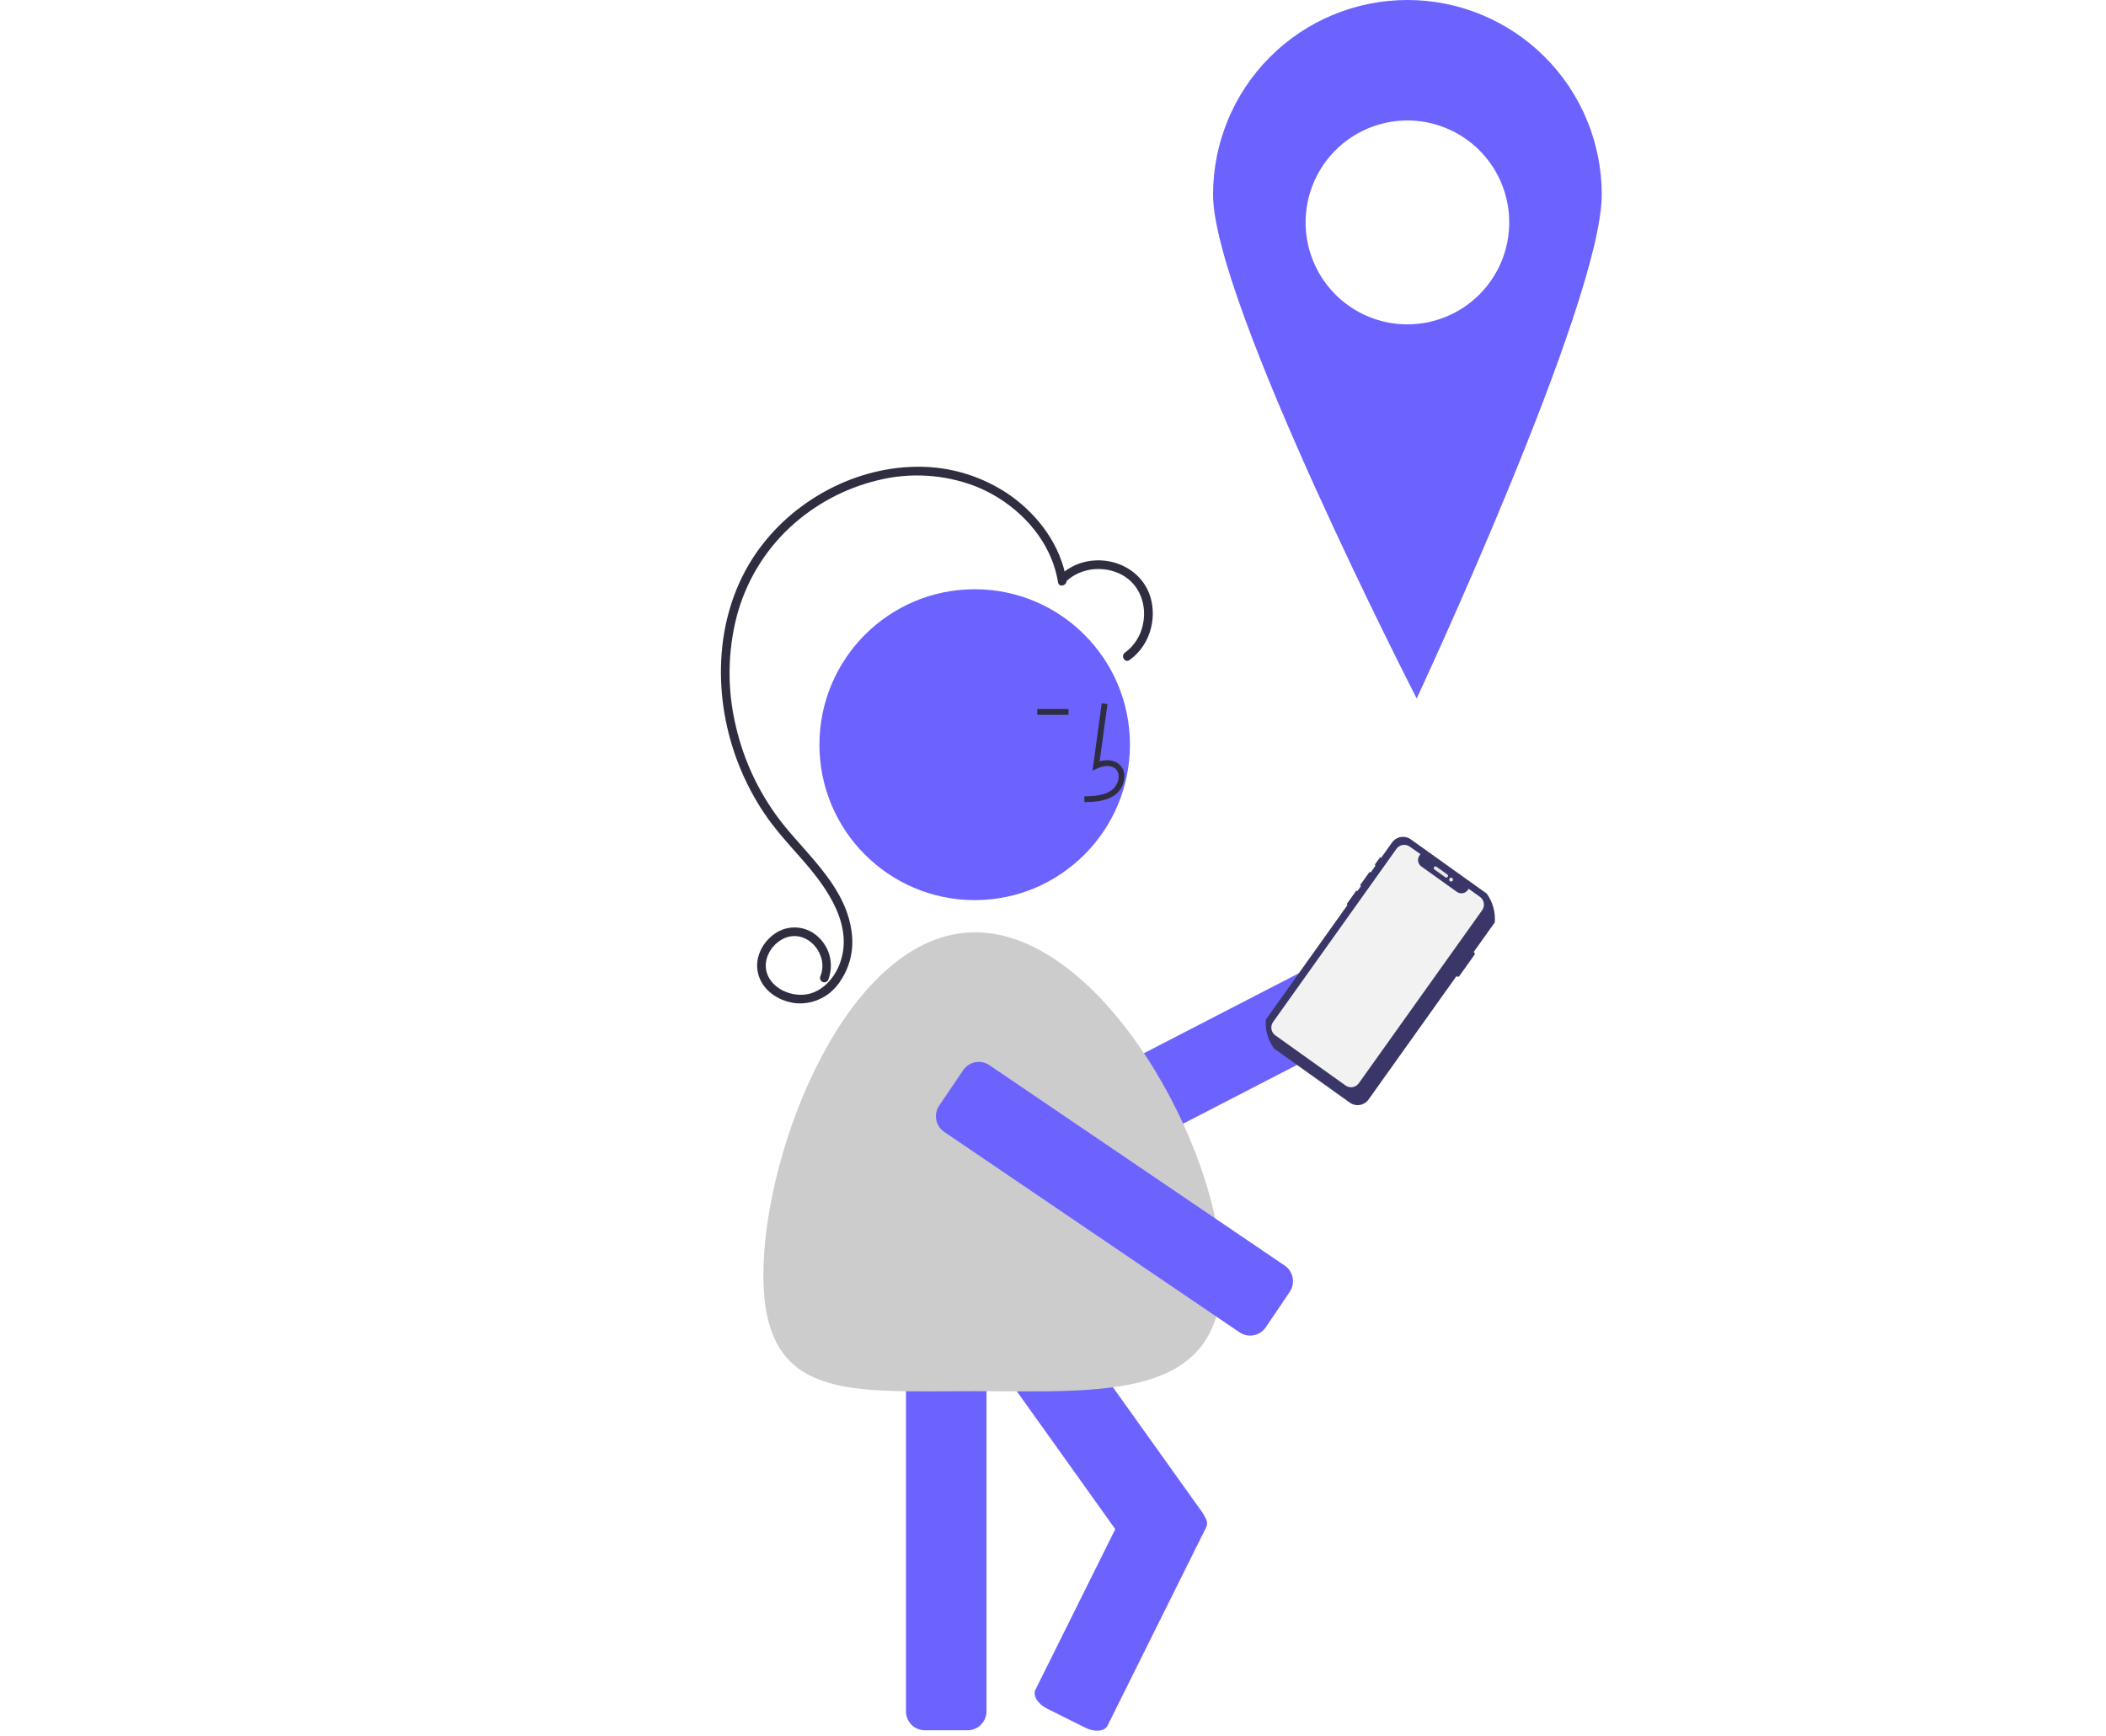 <svg width="501" height="413" viewBox="0 0 501 413" fill="none" xmlns="http://www.w3.org/2000/svg">
<g id="undraw_Directions_re_kjxs 1" clip-path="url(#clip0)">
<path id="Vector" d="M231.869 214.154C252.266 214.154 268.802 197.597 268.802 177.173C268.802 156.748 252.266 140.191 231.869 140.191C211.472 140.191 194.936 156.748 194.936 177.173C194.936 197.597 211.472 214.154 231.869 214.154Z" fill="#6C63FF"/>
<path id="Vector_2" d="M230.19 411.658H220.005C218.816 411.656 217.676 411.183 216.835 410.341C215.994 409.499 215.521 408.357 215.52 407.166V322.165C215.521 320.974 215.994 319.832 216.835 318.99C217.676 318.148 218.816 317.675 220.005 317.673H230.19C231.38 317.675 232.52 318.148 233.361 318.99C234.201 319.832 234.674 320.974 234.676 322.165V407.166C234.674 408.357 234.201 409.499 233.361 410.341C232.52 411.183 231.38 411.656 230.19 411.658V411.658Z" fill="#6C63FF"/>
<path id="Vector_3" d="M258.867 273.955L254.2 264.89C253.656 263.831 253.554 262.599 253.916 261.465C254.278 260.331 255.075 259.386 256.131 258.84L331.583 219.887C332.641 219.343 333.871 219.241 335.004 219.603C336.136 219.966 337.079 220.763 337.626 221.821L342.293 230.886C342.837 231.945 342.939 233.177 342.577 234.311C342.215 235.445 341.418 236.389 340.362 236.936L264.91 275.888C263.852 276.433 262.622 276.535 261.489 276.173C260.357 275.81 259.414 275.012 258.867 273.955V273.955Z" fill="#6C63FF"/>
<path id="Vector_4" d="M284.962 366.067L276.677 371.999C275.709 372.69 274.506 372.969 273.333 372.774C272.16 372.578 271.112 371.925 270.419 370.958L221.045 301.813C220.355 300.843 220.076 299.639 220.271 298.465C220.466 297.29 221.118 296.241 222.085 295.547L230.37 289.615C231.339 288.923 232.541 288.645 233.714 288.84C234.887 289.035 235.935 289.688 236.628 290.656L286.002 359.801C286.693 360.77 286.971 361.974 286.776 363.149C286.581 364.324 285.929 365.373 284.962 366.067V366.067Z" fill="#6C63FF"/>
<path id="Vector_5" d="M258.212 411.061L249.094 406.516C246.88 405.412 245.636 403.394 246.321 402.017L269.82 354.753C270.505 353.376 272.863 353.154 275.077 354.258L284.195 358.803C286.409 359.907 287.654 361.925 286.969 363.302L263.47 410.565C262.785 411.942 260.426 412.165 258.212 411.061Z" fill="#6C63FF"/>
<path id="Vector_6" d="M257.972 190.849L257.934 189.467C260.501 189.395 262.765 189.234 264.466 187.99C264.948 187.617 265.344 187.145 265.628 186.605C265.912 186.065 266.076 185.47 266.109 184.861C266.139 184.489 266.083 184.114 265.945 183.768C265.807 183.421 265.591 183.11 265.314 182.861C264.185 181.905 262.368 182.214 261.043 182.823L259.901 183.347L262.091 167.323L263.459 167.51L261.596 181.141C263.396 180.612 265.063 180.839 266.205 181.805C266.643 182.189 266.987 182.668 267.21 183.207C267.432 183.745 267.528 184.328 267.488 184.909C267.448 185.728 267.229 186.527 266.848 187.252C266.467 187.977 265.931 188.61 265.28 189.106C263.094 190.705 260.254 190.785 257.972 190.849Z" fill="#2F2E41"/>
<path id="Vector_7" d="M254.191 168.686H246.758V170.068H254.191V168.686Z" fill="#2F2E41"/>
<path id="Vector_8" d="M290.639 303.345C290.639 333.494 262.091 330.985 231.982 330.985C201.873 330.985 181.606 333.494 181.606 303.345C181.606 273.197 201.873 221.808 231.982 221.808C262.091 221.808 290.639 273.197 290.639 303.345Z" fill="#CCCCCC"/>
<path id="Vector_9" d="M253.7 138.012C252.321 129.778 247.112 122.7 240.41 117.922C233.84 113.321 225.986 110.916 217.969 111.052C202.447 111.223 187.27 119.929 178.948 132.991C169.728 147.463 169.546 166.361 175.779 182.008C177.372 186.039 179.392 189.887 181.804 193.486C184.48 197.456 187.721 200.958 190.873 204.543C196.748 211.224 203.484 220.516 199.547 229.839C198.093 233.282 195.025 236.413 191.122 236.66C187.826 236.868 184.173 235.29 182.712 232.188C181.075 228.713 183.341 224.601 186.689 223.179C190.201 221.687 193.851 223.887 195.149 227.272C195.793 228.83 195.815 230.577 195.21 232.151C195.081 232.391 195.047 232.67 195.116 232.934C195.185 233.197 195.351 233.424 195.581 233.569C195.819 233.706 196.101 233.744 196.366 233.675C196.631 233.605 196.858 233.434 196.998 233.197C197.694 231.453 197.846 229.538 197.431 227.706C197.017 225.874 196.057 224.211 194.677 222.937C193.278 221.595 191.448 220.792 189.513 220.673C187.579 220.553 185.664 221.123 184.11 222.283C180.828 224.684 179.093 228.98 180.756 232.857C182.196 236.214 185.68 238.241 189.199 238.669C191.14 238.861 193.097 238.546 194.881 237.755C196.664 236.965 198.213 235.725 199.376 234.157C201.971 230.755 203.147 226.477 202.656 222.224C201.504 211.614 193.039 204.361 186.685 196.596C181.034 189.639 177.052 181.477 175.044 172.738C172.99 164.148 173.066 155.185 175.267 146.631C177.402 138.521 181.789 131.183 187.92 125.469C193.805 120.009 200.992 116.153 208.792 114.271C216.504 112.349 224.619 112.843 232.041 115.688C239.82 118.778 246.724 124.893 250.014 132.679C250.805 134.567 251.372 136.542 251.704 138.563C251.924 139.876 253.919 139.319 253.7 138.012V138.012Z" fill="#2F2E41"/>
<path id="Vector_10" d="M253.655 138.324C257.111 134.99 262.746 134.509 266.91 136.768C271.218 139.104 272.947 144.135 271.842 148.792C271.275 151.392 269.774 153.694 267.625 155.261C266.539 156.017 267.573 157.815 268.67 157.05C273.329 153.802 275.292 147.543 273.701 142.128C272.041 136.474 266.526 133.099 260.766 133.324C257.572 133.409 254.52 134.667 252.191 136.858C251.23 137.786 252.695 139.251 253.655 138.324Z" fill="#2F2E41"/>
<path id="Vector_11" d="M223.419 263.054L229.134 254.612C229.803 253.627 230.834 252.948 232.002 252.724C233.17 252.499 234.379 252.748 235.364 253.415L305.63 301.111C306.614 301.78 307.292 302.813 307.516 303.982C307.74 305.152 307.492 306.362 306.826 307.349L301.111 315.791C300.442 316.775 299.411 317.455 298.243 317.679C297.075 317.904 295.866 317.655 294.881 316.988L224.615 269.292C223.632 268.622 222.953 267.59 222.729 266.42C222.505 265.251 222.753 264.04 223.419 263.054V263.054Z" fill="#6C63FF"/>
<g id="mobitel">
<path id="Vector_12" d="M355.601 219.449C355.789 217.009 355.106 214.582 353.675 212.599L335.622 199.7C335.279 199.455 334.892 199.28 334.482 199.185C334.072 199.09 333.647 199.077 333.232 199.147C332.817 199.216 332.419 199.367 332.063 199.59C331.706 199.813 331.396 200.105 331.152 200.448L328.556 204.09C328.547 204.08 328.547 204.065 328.536 204.057C328.484 204.02 328.419 204.005 328.356 204.015C328.292 204.026 328.236 204.061 328.199 204.113L327.135 205.606C327.117 205.632 327.104 205.661 327.096 205.692C327.089 205.723 327.088 205.755 327.093 205.786C327.099 205.817 327.11 205.847 327.127 205.874C327.144 205.901 327.166 205.925 327.191 205.943C327.203 205.952 327.217 205.946 327.229 205.952L326.083 207.561C326.076 207.553 326.068 207.545 326.06 207.537C326.031 207.517 325.999 207.502 325.965 207.494C325.931 207.486 325.895 207.485 325.861 207.491C325.826 207.497 325.793 207.509 325.763 207.528C325.734 207.547 325.708 207.571 325.688 207.599L323.656 210.45C323.636 210.478 323.621 210.511 323.613 210.545C323.605 210.579 323.604 210.614 323.61 210.649C323.616 210.684 323.629 210.717 323.647 210.747C323.666 210.776 323.69 210.802 323.718 210.823C323.728 210.828 323.738 210.832 323.749 210.836L322.924 211.993C322.918 211.988 322.915 211.981 322.908 211.977C322.854 211.937 322.785 211.922 322.719 211.933C322.652 211.944 322.593 211.981 322.554 212.036L320.485 214.938C320.446 214.993 320.431 215.062 320.442 215.128C320.453 215.195 320.49 215.254 320.545 215.293C320.551 215.298 320.559 215.299 320.566 215.303L301.126 242.583C300.937 245.022 301.62 247.449 303.051 249.432L321.105 262.332C321.447 262.576 321.834 262.751 322.244 262.846C322.655 262.941 323.079 262.954 323.494 262.884C323.909 262.815 324.307 262.664 324.664 262.441C325.021 262.218 325.33 261.926 325.575 261.583L346.495 232.226C346.516 232.258 346.543 232.286 346.572 232.31C346.618 232.343 346.67 232.366 346.725 232.378C346.78 232.39 346.837 232.392 346.893 232.382C346.948 232.372 347.001 232.352 347.049 232.321C347.097 232.291 347.138 232.252 347.17 232.206L350.76 227.168C350.793 227.123 350.817 227.071 350.83 227.016C350.843 226.961 350.845 226.904 350.836 226.848C350.827 226.793 350.808 226.739 350.778 226.691C350.749 226.643 350.71 226.601 350.664 226.568C350.632 226.548 350.597 226.532 350.56 226.521L355.601 219.449Z" fill="#3A3768"/>
<path id="Vector_13" d="M352.045 213.365L349.387 211.455L349.158 211.773C348.875 212.164 348.451 212.428 347.977 212.511C347.502 212.595 347.014 212.49 346.615 212.219L338.12 206.145C337.717 205.856 337.445 205.419 337.364 204.93C337.283 204.44 337.4 203.939 337.688 203.535L337.917 203.217L335.373 201.434C334.886 201.082 334.28 200.939 333.687 201.035C333.095 201.131 332.564 201.459 332.213 201.947L332.207 201.956L302.857 243.149C302.508 243.639 302.367 244.248 302.464 244.842C302.562 245.436 302.89 245.967 303.378 246.32L320.088 258.251C320.576 258.601 321.183 258.742 321.775 258.644C322.367 258.546 322.896 258.216 323.246 257.728L323.254 257.716L352.604 216.536C352.951 216.045 353.088 215.436 352.986 214.844C352.885 214.251 352.552 213.724 352.062 213.377L352.045 213.365Z" fill="#F2F2F2"/>
</g>
<path id="Vector_14" d="M341.719 206.207L344.307 208.056C344.351 208.087 344.388 208.127 344.416 208.172C344.444 208.217 344.464 208.268 344.472 208.321C344.481 208.373 344.479 208.427 344.467 208.48C344.455 208.532 344.433 208.581 344.402 208.624C344.371 208.668 344.332 208.705 344.287 208.733C344.241 208.762 344.191 208.781 344.138 208.79C344.085 208.798 344.031 208.797 343.979 208.785C343.927 208.773 343.878 208.751 343.835 208.719L341.247 206.87C341.203 206.839 341.166 206.8 341.138 206.755C341.11 206.709 341.09 206.659 341.082 206.606C341.073 206.553 341.075 206.499 341.087 206.447C341.099 206.395 341.121 206.346 341.152 206.302V206.302C341.183 206.258 341.222 206.221 341.267 206.193C341.313 206.165 341.363 206.146 341.416 206.137C341.469 206.128 341.523 206.13 341.575 206.142C341.627 206.154 341.676 206.176 341.719 206.207V206.207Z" fill="#E6E8EC"/>
<path id="Vector_15" d="M345.203 209.736C345.456 209.736 345.661 209.531 345.661 209.278C345.661 209.025 345.456 208.819 345.203 208.819C344.951 208.819 344.746 209.025 344.746 209.278C344.746 209.531 344.951 209.736 345.203 209.736Z" fill="#E6E8EC"/>
<path id="lokacija" d="M334.81 0C322.548 0 310.788 4.878 302.117 13.56C293.446 22.242 288.575 34.018 288.575 46.296C288.575 71.863 337.019 166.183 337.019 166.183C337.019 166.183 381.046 71.877 381.046 46.303C381.047 40.224 379.852 34.203 377.529 28.586C375.206 22.969 371.801 17.864 367.509 13.565C363.216 9.265 358.119 5.854 352.51 3.527C346.901 1.199 340.889 0.001 334.817 0H334.81ZM334.81 77.17C330.02 77.17 325.337 75.748 321.353 73.082C317.37 70.417 314.265 66.629 312.432 62.198C310.599 57.766 310.119 52.889 311.054 48.184C311.988 43.48 314.295 39.158 317.683 35.766C321.07 32.374 325.386 30.064 330.085 29.128C334.783 28.192 339.654 28.673 344.08 30.509C348.506 32.344 352.288 35.453 354.95 39.441C357.612 43.43 359.032 48.119 359.032 52.916V52.916C359.032 59.349 356.48 65.518 351.938 70.066C347.395 74.615 341.234 77.17 334.81 77.17V77.17Z" fill="#6C63FF"/>
</g>
<defs>
<clipPath id="clip0">
<rect width="501" height="413" fill="white"/>
</clipPath>
</defs>
</svg>

